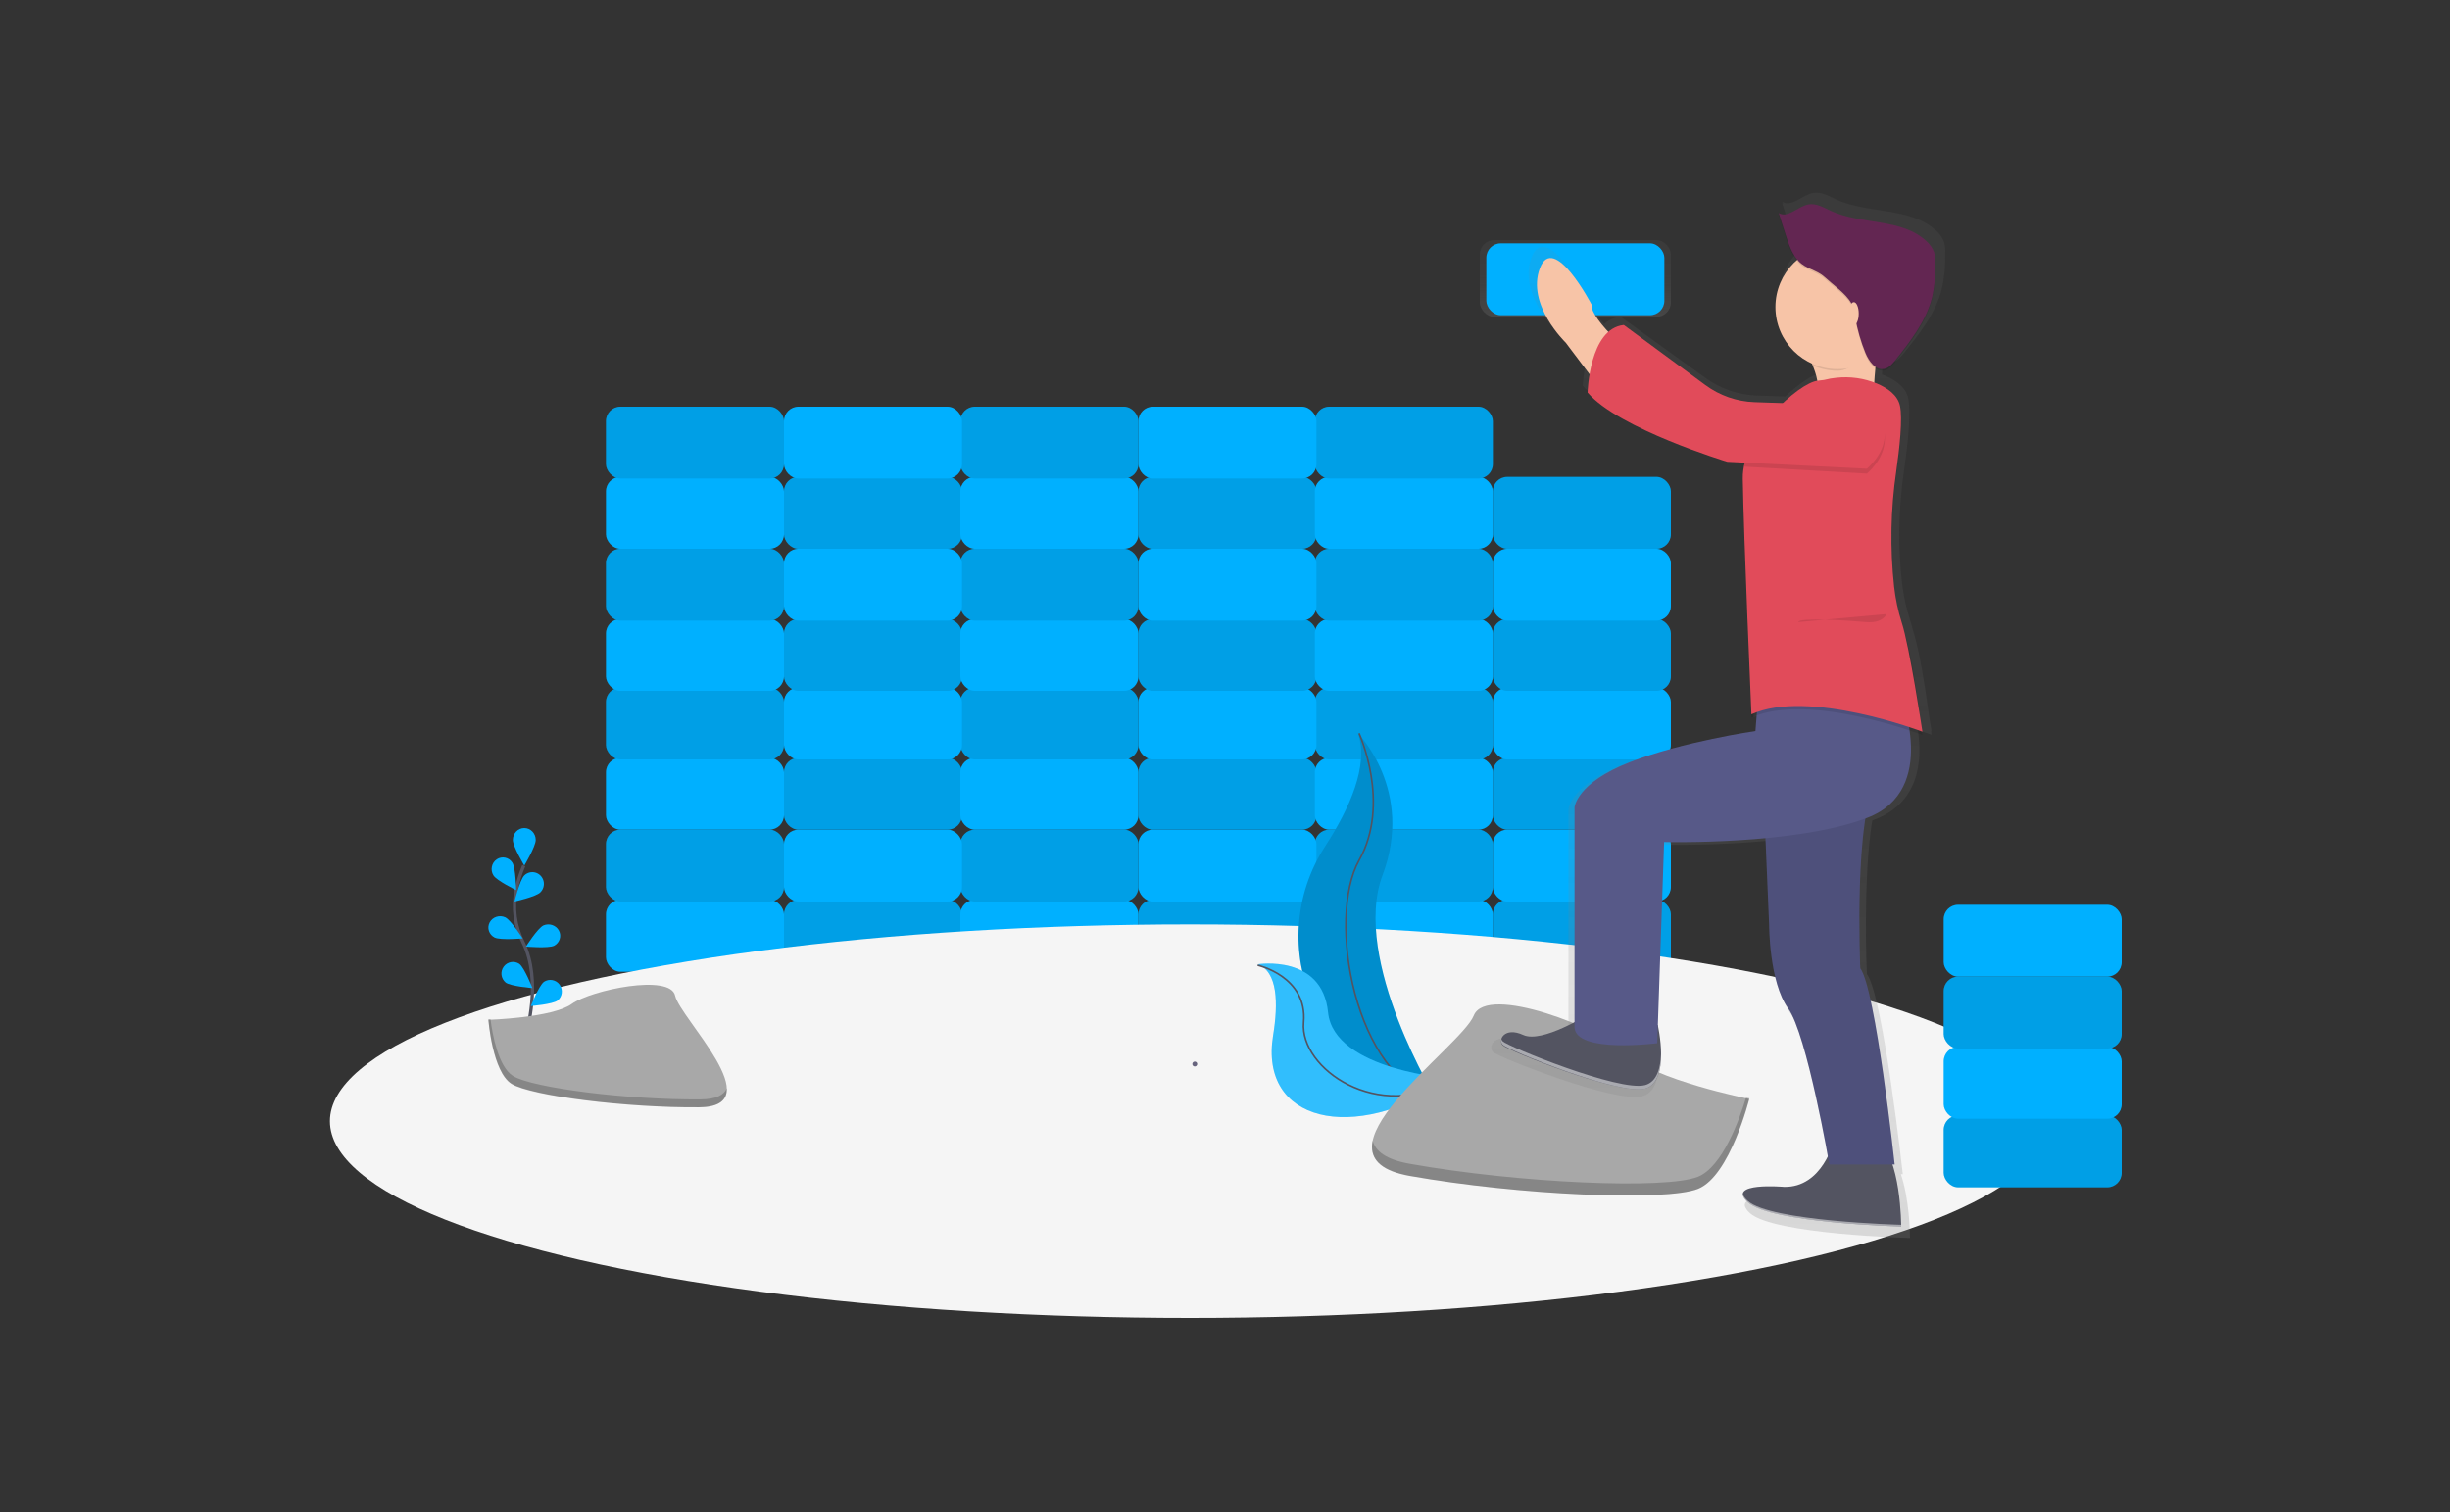 <?xml version="1.0" encoding="UTF-8"?>
<svg width="1500px" height="926px" viewBox="0 0 1500 926" version="1.1" xmlns="http://www.w3.org/2000/svg" xmlns:xlink="http://www.w3.org/1999/xlink">
    <rect x="0" y="0" width="1500" height="926" fill="#333333" stroke="none"/>
    <title>building-a-strong-startup-core</title>
    <defs>
        <linearGradient x1="50%" y1="100%" x2="50%" y2="0%" id="linearGradient-1">
            <stop stop-color="#808080" stop-opacity="0.25" offset="0%"></stop>
            <stop stop-color="#808080" stop-opacity="0.12" offset="54%"></stop>
            <stop stop-color="#808080" stop-opacity="0.1" offset="100%"></stop>
        </linearGradient>
        <linearGradient x1="50.014%" y1="100.015%" x2="50.014%" y2="0.002%" id="linearGradient-2">
            <stop stop-color="#808080" stop-opacity="0.25" offset="0%"></stop>
            <stop stop-color="#808080" stop-opacity="0.12" offset="54%"></stop>
            <stop stop-color="#808080" stop-opacity="0.1" offset="100%"></stop>
        </linearGradient>
    </defs>
    <g id="building-a-strong-startup-core" stroke="none" stroke-width="1" fill="none" fill-rule="evenodd">
        <g id="cover" transform="translate(202, 118)">
            <rect id="Rectangle" fill="#00B0FF" fill-rule="nonzero" x="169" y="433" width="109" height="44" rx="8.84"></rect>
            <rect id="Rectangle" fill="#00B0FF" fill-rule="nonzero" x="278" y="433" width="109" height="44" rx="8.84"></rect>
            <rect id="Rectangle" fill="#000000" fill-rule="nonzero" opacity="0.1" x="278" y="433" width="109" height="44" rx="8.84"></rect>
            <rect id="Rectangle" fill="#00B0FF" fill-rule="nonzero" x="386" y="433" width="109" height="44" rx="8.84"></rect>
            <rect id="Rectangle" fill="#00B0FF" fill-rule="nonzero" x="495" y="433" width="109" height="44" rx="8.84"></rect>
            <rect id="Rectangle" fill="#000000" fill-rule="nonzero" opacity="0.1" x="495" y="433" width="109" height="44" rx="8.84"></rect>
            <rect id="Rectangle" fill="#00B0FF" fill-rule="nonzero" x="603" y="433" width="109" height="44" rx="8.84"></rect>
            <rect id="Rectangle" fill="#00B0FF" fill-rule="nonzero" x="712" y="433" width="109" height="44" rx="8.84"></rect>
            <rect id="Rectangle" fill="#000000" fill-rule="nonzero" opacity="0.1" x="712" y="433" width="109" height="44" rx="8.84"></rect>
            <rect id="Rectangle" fill="#00B0FF" fill-rule="nonzero" transform="translate(766.5, 412) rotate(-180) translate(-766.5, -412) " x="712" y="390" width="109" height="44" rx="8.84"></rect>
            <rect id="Rectangle" fill="#00B0FF" fill-rule="nonzero" transform="translate(657.5, 412) rotate(-180) translate(-657.5, -412) " x="603" y="390" width="109" height="44" rx="8.84"></rect>
            <rect id="Rectangle" fill="#000000" fill-rule="nonzero" opacity="0.1" transform="translate(657.5, 412) rotate(-180) translate(-657.5, -412) " x="603" y="390" width="109" height="44" rx="8.84"></rect>
            <rect id="Rectangle" fill="#00B0FF" fill-rule="nonzero" transform="translate(549.5, 412) rotate(-180) translate(-549.5, -412) " x="495" y="390" width="109" height="44" rx="8.84"></rect>
            <rect id="Rectangle" fill="#00B0FF" fill-rule="nonzero" transform="translate(440.5, 412) rotate(-180) translate(-440.5, -412) " x="386" y="390" width="109" height="44" rx="8.84"></rect>
            <rect id="Rectangle" fill="#000000" fill-rule="nonzero" opacity="0.1" transform="translate(440.5, 412) rotate(-180) translate(-440.5, -412) " x="386" y="390" width="109" height="44" rx="8.84"></rect>
            <rect id="Rectangle" fill="#00B0FF" fill-rule="nonzero" transform="translate(332.5, 412) rotate(-180) translate(-332.5, -412) " x="278" y="390" width="109" height="44" rx="8.84"></rect>
            <rect id="Rectangle" fill="#00B0FF" fill-rule="nonzero" transform="translate(223.5, 412) rotate(-180) translate(-223.5, -412) " x="169" y="390" width="109" height="44" rx="8.84"></rect>
            <rect id="Rectangle" fill="#000000" fill-rule="nonzero" opacity="0.1" transform="translate(223.5, 412) rotate(-180) translate(-223.5, -412) " x="169" y="390" width="109" height="44" rx="8.84"></rect>
            <rect id="Rectangle" fill="#00B0FF" fill-rule="nonzero" x="169" y="346" width="109" height="44" rx="8.84"></rect>
            <rect id="Rectangle" fill="#00B0FF" fill-rule="nonzero" x="278" y="346" width="109" height="44" rx="8.84"></rect>
            <rect id="Rectangle" fill="#000000" fill-rule="nonzero" opacity="0.1" x="278" y="346" width="109" height="44" rx="8.84"></rect>
            <rect id="Rectangle" fill="#00B0FF" fill-rule="nonzero" x="386" y="346" width="109" height="44" rx="8.84"></rect>
            <rect id="Rectangle" fill="#00B0FF" fill-rule="nonzero" x="495" y="346" width="109" height="44" rx="8.84"></rect>
            <rect id="Rectangle" fill="#000000" fill-rule="nonzero" opacity="0.1" x="495" y="346" width="109" height="44" rx="8.84"></rect>
            <rect id="Rectangle" fill="#00B0FF" fill-rule="nonzero" x="603" y="346" width="109" height="44" rx="8.84"></rect>
            <rect id="Rectangle" fill="#00B0FF" fill-rule="nonzero" x="712" y="346" width="109" height="44" rx="8.84"></rect>
            <rect id="Rectangle" fill="#000000" fill-rule="nonzero" opacity="0.1" x="712" y="346" width="109" height="44" rx="8.84"></rect>
            <rect id="Rectangle" fill="#00B0FF" fill-rule="nonzero" transform="translate(766.5, 325) rotate(-180) translate(-766.5, -325) " x="712" y="303" width="109" height="44" rx="8.84"></rect>
            <rect id="Rectangle" fill="#00B0FF" fill-rule="nonzero" transform="translate(657.5, 325) rotate(-180) translate(-657.5, -325) " x="603" y="303" width="109" height="44" rx="8.84"></rect>
            <rect id="Rectangle" fill="#000000" fill-rule="nonzero" opacity="0.1" transform="translate(657.5, 325) rotate(-180) translate(-657.5, -325) " x="603" y="303" width="109" height="44" rx="8.84"></rect>
            <rect id="Rectangle" fill="#00B0FF" fill-rule="nonzero" transform="translate(549.5, 325) rotate(-180) translate(-549.5, -325) " x="495" y="303" width="109" height="44" rx="8.84"></rect>
            <rect id="Rectangle" fill="#00B0FF" fill-rule="nonzero" transform="translate(440.5, 325) rotate(-180) translate(-440.5, -325) " x="386" y="303" width="109" height="44" rx="8.84"></rect>
            <rect id="Rectangle" fill="#000000" fill-rule="nonzero" opacity="0.1" transform="translate(440.5, 325) rotate(-180) translate(-440.5, -325) " x="386" y="303" width="109" height="44" rx="8.84"></rect>
            <rect id="Rectangle" fill="#00B0FF" fill-rule="nonzero" transform="translate(332.5, 325) rotate(-180) translate(-332.5, -325) " x="278" y="303" width="109" height="44" rx="8.84"></rect>
            <rect id="Rectangle" fill="#00B0FF" fill-rule="nonzero" transform="translate(223.5, 325) rotate(-180) translate(-223.5, -325) " x="169" y="303" width="109" height="44" rx="8.84"></rect>
            <rect id="Rectangle" fill="#000000" fill-rule="nonzero" opacity="0.1" transform="translate(223.5, 325) rotate(-180) translate(-223.5, -325) " x="169" y="303" width="109" height="44" rx="8.84"></rect>
            <rect id="Rectangle" fill="#00B0FF" fill-rule="nonzero" x="169" y="261" width="109" height="44" rx="8.84"></rect>
            <rect id="Rectangle" fill="#00B0FF" fill-rule="nonzero" x="278" y="261" width="109" height="44" rx="8.84"></rect>
            <rect id="Rectangle" fill="#000000" fill-rule="nonzero" opacity="0.1" x="278" y="261" width="109" height="44" rx="8.84"></rect>
            <rect id="Rectangle" fill="#00B0FF" fill-rule="nonzero" x="386" y="261" width="109" height="44" rx="8.84"></rect>
            <rect id="Rectangle" fill="#00B0FF" fill-rule="nonzero" x="495" y="261" width="109" height="44" rx="8.84"></rect>
            <rect id="Rectangle" fill="#000000" fill-rule="nonzero" opacity="0.1" x="495" y="261" width="109" height="44" rx="8.84"></rect>
            <rect id="Rectangle" fill="#00B0FF" fill-rule="nonzero" x="603" y="261" width="109" height="44" rx="8.84"></rect>
            <rect id="Rectangle" fill="#00B0FF" fill-rule="nonzero" x="712" y="261" width="109" height="44" rx="8.84"></rect>
            <rect id="Rectangle" fill="#000000" fill-rule="nonzero" opacity="0.1" x="712" y="261" width="109" height="44" rx="8.84"></rect>
            <rect id="Rectangle" fill="#00B0FF" fill-rule="nonzero" transform="translate(766.5, 240) rotate(-180) translate(-766.5, -240) " x="712" y="218" width="109" height="44" rx="8.84"></rect>
            <rect id="Rectangle" fill="#00B0FF" fill-rule="nonzero" transform="translate(657.5, 240) rotate(-180) translate(-657.5, -240) " x="603" y="218" width="109" height="44" rx="8.84"></rect>
            <rect id="Rectangle" fill="#000000" fill-rule="nonzero" opacity="0.1" transform="translate(657.5, 240) rotate(-180) translate(-657.5, -240) " x="603" y="218" width="109" height="44" rx="8.84"></rect>
            <rect id="Rectangle" fill="#00B0FF" fill-rule="nonzero" transform="translate(549.5, 240) rotate(-180) translate(-549.5, -240) " x="495" y="218" width="109" height="44" rx="8.84"></rect>
            <rect id="Rectangle" fill="#00B0FF" fill-rule="nonzero" transform="translate(440.5, 240) rotate(-180) translate(-440.5, -240) " x="386" y="218" width="109" height="44" rx="8.84"></rect>
            <rect id="Rectangle" fill="#000000" fill-rule="nonzero" opacity="0.1" transform="translate(440.5, 240) rotate(-180) translate(-440.5, -240) " x="386" y="218" width="109" height="44" rx="8.84"></rect>
            <rect id="Rectangle" fill="#00B0FF" fill-rule="nonzero" transform="translate(332.5, 240) rotate(-180) translate(-332.5, -240) " x="278" y="218" width="109" height="44" rx="8.84"></rect>
            <rect id="Rectangle" fill="#00B0FF" fill-rule="nonzero" transform="translate(223.5, 240) rotate(-180) translate(-223.5, -240) " x="169" y="218" width="109" height="44" rx="8.84"></rect>
            <rect id="Rectangle" fill="#000000" fill-rule="nonzero" opacity="0.1" transform="translate(223.5, 240) rotate(-180) translate(-223.5, -240) " x="169" y="218" width="109" height="44" rx="8.84"></rect>
            <rect id="Rectangle" fill="#00B0FF" fill-rule="nonzero" x="169" y="174" width="109" height="44" rx="8.84"></rect>
            <rect id="Rectangle" fill="#00B0FF" fill-rule="nonzero" x="278" y="174" width="109" height="44" rx="8.84"></rect>
            <rect id="Rectangle" fill="#000000" fill-rule="nonzero" opacity="0.1" x="278" y="174" width="109" height="44" rx="8.84"></rect>
            <rect id="Rectangle" fill="#00B0FF" fill-rule="nonzero" x="386" y="174" width="109" height="44" rx="8.84"></rect>
            <rect id="Rectangle" fill="#00B0FF" fill-rule="nonzero" x="495" y="174" width="109" height="44" rx="8.84"></rect>
            <rect id="Rectangle" fill="#000000" fill-rule="nonzero" opacity="0.1" x="495" y="174" width="109" height="44" rx="8.84"></rect>
            <rect id="Rectangle" fill="#00B0FF" fill-rule="nonzero" x="603" y="174" width="109" height="44" rx="8.84"></rect>
            <rect id="Rectangle" fill="#00B0FF" fill-rule="nonzero" x="712" y="174" width="109" height="44" rx="8.84"></rect>
            <rect id="Rectangle" fill="#000000" fill-rule="nonzero" opacity="0.1" x="712" y="174" width="109" height="44" rx="8.84"></rect>
            <rect id="Rectangle" fill="url(#linearGradient-1)" fill-rule="nonzero" x="704" y="29" width="117" height="47" rx="8.84"></rect>
            <rect id="Rectangle" fill="#00B0FF" fill-rule="nonzero" transform="translate(762.5, 53) rotate(-180) translate(-762.5, -53) " x="708" y="31" width="109" height="44" rx="8.84"></rect>
            <rect id="Rectangle" fill="#00B0FF" fill-rule="nonzero" transform="translate(657.5, 153) rotate(-180) translate(-657.5, -153) " x="603" y="131" width="109" height="44" rx="8.84"></rect>
            <rect id="Rectangle" fill="#000000" fill-rule="nonzero" opacity="0.1" transform="translate(657.5, 153) rotate(-180) translate(-657.5, -153) " x="603" y="131" width="109" height="44" rx="8.84"></rect>
            <rect id="Rectangle" fill="#00B0FF" fill-rule="nonzero" transform="translate(549.5, 153) rotate(-180) translate(-549.5, -153) " x="495" y="131" width="109" height="44" rx="8.84"></rect>
            <rect id="Rectangle" fill="#00B0FF" fill-rule="nonzero" transform="translate(440.5, 153) rotate(-180) translate(-440.5, -153) " x="386" y="131" width="109" height="44" rx="8.84"></rect>
            <rect id="Rectangle" fill="#000000" fill-rule="nonzero" opacity="0.1" transform="translate(440.5, 153) rotate(-180) translate(-440.5, -153) " x="386" y="131" width="109" height="44" rx="8.84"></rect>
            <rect id="Rectangle" fill="#00B0FF" fill-rule="nonzero" transform="translate(332.5, 153) rotate(-180) translate(-332.5, -153) " x="278" y="131" width="109" height="44" rx="8.84"></rect>
            <rect id="Rectangle" fill="#00B0FF" fill-rule="nonzero" transform="translate(223.5, 153) rotate(-180) translate(-223.5, -153) " x="169" y="131" width="109" height="44" rx="8.84"></rect>
            <rect id="Rectangle" fill="#000000" fill-rule="nonzero" opacity="0.1" transform="translate(223.5, 153) rotate(-180) translate(-223.5, -153) " x="169" y="131" width="109" height="44" rx="8.84"></rect>
            <ellipse id="Oval" fill="#F5F5F5" fill-rule="nonzero" cx="526.5" cy="568.5" rx="526.5" ry="120.5"></ellipse>
            <path d="M120.106,515 C120.106,515 129.992,482.739 118.26,458.986 C113.287,449.056 111.787,437.835 113.987,427.011 C115.072,421.88 116.642,416.855 118.677,412" id="Path" stroke="#535461" stroke-width="2"></path>
            <path d="M112,396.292 C112,400.322 119,412 119,412 C119,412 126,400.322 126,396.292 C126,392.265 122.866,389 119,389 C115.134,389 112,392.265 112,396.292 L112,396.292 Z" id="Path" fill="#00B0FF" fill-rule="nonzero"></path>
            <path d="M100.092,417.983 C102.142,421.292 114,427 114,427 C114,427 113.785,413.533 111.704,410.224 C109.617,406.941 105.352,406.013 102.157,408.148 C98.963,410.282 98.04,414.677 100.092,417.983 Z" id="Path" fill="#00B0FF" fill-rule="nonzero"></path>
            <path d="M100.861,456.065 C104.428,457.791 118,456.599 118,456.599 C118,456.599 110.919,445.407 107.352,443.681 C103.804,442.052 99.549,443.444 97.777,446.814 C96.004,450.183 97.365,454.294 100.839,456.065 L100.861,456.065 Z" id="Path" fill="#00B0FF" fill-rule="nonzero"></path>
            <path d="M107.545,483.606 C110.689,485.946 124,487 124,487 C124,487 119.095,474.51 115.961,472.17 C112.82,470.093 108.612,470.85 106.381,473.893 C104.15,476.936 104.675,481.202 107.576,483.606 L107.545,483.606 Z" id="Path" fill="#00B0FF" fill-rule="nonzero"></path>
            <path d="M128.857,428.369 C126.058,431.137 113,434 113,434 C113,434 116.196,420.833 118.995,418.033 C120.807,416.244 123.421,415.573 125.853,416.272 C128.285,416.971 130.164,418.935 130.784,421.424 C131.404,423.913 130.669,426.548 128.857,428.337 L128.857,428.369 Z" id="Path" fill="#00B0FF" fill-rule="nonzero"></path>
            <path d="M137.26,461.06 C133.668,462.795 120,461.597 120,461.597 C120,461.597 127.131,450.353 130.723,448.618 C134.28,447.082 138.469,448.503 140.222,451.84 C141.976,455.176 140.669,459.243 137.26,461.06 L137.26,461.06 Z" id="Path" fill="#00B0FF" fill-rule="nonzero"></path>
            <path d="M139.455,494.606 C136.311,496.946 123,498 123,498 C123,498 127.905,485.51 131.039,483.17 C134.18,481.093 138.388,481.85 140.619,484.893 C142.85,487.936 142.325,492.202 139.424,494.606 L139.455,494.606 Z" id="Path" fill="#00B0FF" fill-rule="nonzero"></path>
            <path d="M629.411,331 C629.411,331 664.039,365.958 644.488,417.826 C624.936,469.695 678,556 678,556 C678,556 677.431,555.915 676.379,555.724 C605.259,543.001 569.925,460.883 609.47,399.896 C624.168,377.214 636.244,350.621 629.411,331 Z" id="Path" fill="#00B0FF" fill-rule="nonzero"></path>
            <path d="M629.411,331 C629.411,331 664.039,365.958 644.488,417.826 C624.936,469.695 678,556 678,556 C678,556 677.431,555.915 676.379,555.724 C605.259,543.001 569.925,460.883 609.47,399.896 C624.168,377.214 636.244,350.621 629.411,331 Z" id="Path" fill="#000000" fill-rule="nonzero" opacity="0.2"></path>
            <path d="M630.069,331 C630.069,331 649.745,373.855 630.069,408.821 C610.393,443.787 626.7,541.903 679,556" id="Path" stroke="#535461"></path>
            <path d="M568,472.44 C568,472.44 607.484,466.069 611.082,501.811 C614.68,537.553 687,542.47 687,542.47 L685.643,543.383 C625.927,582.947 568.863,568.581 577.448,516.051 C580.646,496.523 580.362,476.889 568,472.44 Z" id="Path" fill="#00B0FF" fill-rule="nonzero"></path>
            <path d="M568,472.44 C568,472.44 607.484,466.069 611.082,501.811 C614.68,537.553 687,542.47 687,542.47 L685.643,543.383 C625.927,582.947 568.863,568.581 577.448,516.051 C580.646,496.523 580.362,476.889 568,472.44 Z" id="Path" fill="#F5F5F5" fill-rule="nonzero" opacity="0.2"></path>
            <path d="M568,473 C568,473 598.647,479.804 596.132,508.01 C593.618,536.216 641.645,570.023 687,543.222" id="Path" stroke="#535461"></path>
            <path d="M869,554.899 C869,554.899 810.161,543.113 794.463,527.391 C778.766,511.668 708.159,484.17 700.31,503.818 C692.461,523.465 594.4,590.269 661.14,602.055 C727.881,613.841 818.052,617.767 837.668,609.916 C857.285,602.066 869,554.899 869,554.899 Z" id="Path" fill="#A8A8A8" fill-rule="nonzero"></path>
            <path d="M661.09,594.58 C727.777,606.461 818,610.418 837.616,602.504 C852.553,596.468 862.968,567.491 867.035,554 L869,554.416 C869,554.416 857.232,601.939 837.616,609.874 C818,617.809 727.756,613.831 661.09,601.95 C641.843,598.516 636.339,590.464 638.41,580.268 C639.963,586.912 646.713,592.021 661.09,594.58 Z" id="Path" fill="#000000" fill-rule="nonzero" opacity="0.2"></path>
            <path d="M988.164,29.917 C987.115,27.291 985.444,24.962 983.296,23.134 C967.51,8.676 941.988,13.06 922.39,4.218 C917.871,2.18 913.246,-0.644 908.347,0.131 C901.504,1.193 895.137,9.048 889.171,5.566 L889.594,6.872 L889.171,6.649 L893.564,20.087 C895.253,25.246 897.027,30.554 900.301,34.853 C890.452,43.486 885.638,56.555 887.519,69.554 C889.399,82.553 897.717,93.703 909.603,99.158 C909.814,99.604 910.015,100.06 910.216,100.517 L910.775,100.75 C912.075,103.756 913.045,106.896 913.669,110.113 C908.59,110.824 899.73,116.482 891.03,124.804 L873.628,124.22 C862.373,123.842 851.481,120.119 842.331,113.52 L790.21,75.89 C786.498,76.258 783,77.813 780.232,80.327 C773.77,73.555 768.279,66.528 768.744,62.282 C768.744,62.282 744.521,16.712 735.715,39.491 C726.908,62.271 752.229,86.197 752.229,86.197 L768.29,107.119 C767.655,110.787 767.253,114.492 767.086,118.212 C786.905,141.002 856.258,161.616 856.258,161.616 L867.071,162.147 L867.134,162.678 C866.469,165.53 866.143,168.452 866.163,171.382 C866.163,171.807 866.163,172.242 866.163,172.688 C866.163,173.134 866.163,173.272 866.163,173.558 C866.712,209.904 871.664,321.106 871.664,321.106 C872.625,320.671 873.628,320.278 874.642,319.906 L873.871,329.789 C873.871,329.789 827.632,336.296 793.505,349.32 C759.378,362.345 758.279,377.535 758.279,377.535 L758.279,511.559 C748.533,516.591 733.149,523.236 725.25,519.658 C716.676,515.816 711.977,519.043 711.122,522.408 L711.122,522.408 C710.959,523.074 710.959,523.769 711.122,524.435 L711.122,524.435 C711.195,524.735 711.305,525.023 711.449,525.295 L711.449,525.359 C711.607,525.639 711.802,525.897 712.03,526.123 C715.335,529.382 786.895,557.586 803.409,553.244 C803.92,553.109 804.421,552.939 804.909,552.735 C805.067,552.671 805.205,552.586 805.363,552.512 C805.521,552.437 805.975,552.225 806.26,552.055 C806.546,551.885 806.588,551.832 806.746,551.726 C806.905,551.62 807.242,551.397 807.475,551.217 C807.707,551.036 807.781,550.941 807.929,550.803 C808.077,550.665 808.362,550.431 808.552,550.219 C808.742,550.007 808.826,549.9 808.964,549.741 C809.101,549.582 809.344,549.317 809.513,549.083 C809.682,548.849 809.745,548.733 809.872,548.563 C809.998,548.393 810.21,548.075 810.357,547.82 C810.505,547.565 810.558,547.459 810.653,547.268 C810.748,547.077 810.949,546.726 811.086,546.44 C811.223,546.153 811.255,546.068 811.329,545.877 C811.403,545.686 811.593,545.272 811.709,544.964 C811.825,544.657 811.836,544.593 811.91,544.402 C811.984,544.211 812.142,543.733 812.237,543.34 C812.237,543.16 812.332,542.979 812.385,542.799 C812.48,542.427 812.585,542.067 812.67,541.737 C812.67,541.568 812.744,541.398 812.775,541.228 C812.86,540.825 812.944,540.421 813.008,540.018 C813.008,539.869 813.008,539.71 813.082,539.561 C813.156,539.126 813.219,538.68 813.272,538.245 L813.272,537.863 C813.325,537.385 813.377,536.908 813.42,536.43 L813.42,536.133 C813.462,535.616 813.494,535.1 813.515,534.583 L813.515,534.371 C813.515,533.819 813.515,533.267 813.515,532.715 L813.515,532.609 C813.495,526.136 812.787,519.685 811.403,513.364 L811.403,513.364 L815.553,399.221 C837.176,399.559 858.803,398.758 880.344,396.822 L882.709,451.298 C882.709,451.298 882.709,487.102 894.82,503.375 C905.19,517.302 917.164,578.9 920.395,596.383 C915.949,604.875 907.439,615.49 892.614,615.129 C892.614,615.129 864.727,612.709 866.3,620.437 L866.3,620.437 C866.344,620.639 866.404,620.838 866.48,621.031 L866.48,621.031 C866.567,621.253 866.67,621.47 866.786,621.679 L866.786,621.679 C866.902,621.88 867.029,622.082 867.176,622.294 L867.261,622.422 C867.419,622.645 867.599,622.878 867.799,623.122 L867.799,623.175 C867.989,623.398 868.19,623.621 868.412,623.844 L868.602,624.035 C868.855,624.29 869.109,624.545 869.404,624.81 C883.712,637.835 967.383,640 967.383,640 L967.383,639.703 C967.383,639.618 967.383,639.512 967.383,639.395 L967.383,639.395 C967.383,635.627 966.834,615.862 961.829,600.979 L962.991,600.979 C962.991,600.979 950.879,491.391 940.975,478.377 C940.975,478.377 938.345,420.589 944.28,384.382 L945.336,383.978 C973.085,373.554 975.06,347.887 972.198,329.035 C977.478,330.734 980.561,331.891 980.561,331.891 C980.561,331.891 980.466,331.073 980.286,329.619 L980.561,329.725 C980.561,329.725 980.033,326.275 979.157,320.904 C977.172,306.118 973.328,280.281 969.231,268.084 C968.566,265.399 967.932,263.106 967.351,261.376 C964.987,254.046 963.363,246.496 962.505,238.84 C961.383,228.916 960.815,218.936 960.805,208.948 C960.895,195.604 961.911,182.281 963.846,169.079 C965.525,157.551 967.014,144.431 966.908,135.27 C967.024,132.071 966.801,128.868 966.243,125.717 C964.775,118.955 958.281,114.56 951.534,111.758 C951.101,111.578 950.657,111.429 950.214,111.259 C950.383,108.701 950.594,105.792 950.869,102.767 C952.502,103.905 954.529,104.32 956.476,103.914 C959.379,103.277 961.459,100.846 963.307,98.606 C973.064,86.558 983.085,74.001 986.833,59.034 C988.347,52.35 989.056,45.507 988.945,38.653 C988.945,38.278 988.945,37.903 988.945,37.528 C989.125,34.964 988.861,32.389 988.164,29.917 Z" id="Path" fill="url(#linearGradient-2)" fill-rule="nonzero"></path>
            <path d="M899,89.054 C899,89.054 913.645,111.287 910.507,121.875 C907.369,132.463 945.028,126.11 945.028,126.11 C945.028,126.11 946.074,84.819 953.396,75.29 C960.719,65.761 899,89.054 899,89.054 Z" id="Path" fill="#F7C4A7" fill-rule="nonzero"></path>
            <path d="M802,103.45 C802,103.45 771.392,78.019 772.447,68.483 C772.447,68.483 749.227,23.979 740.784,46.231 C732.34,68.483 756.616,91.794 756.616,91.794 L786.168,131 L802,103.45 Z" id="Path" fill="#F7C4A7" fill-rule="nonzero"></path>
            <path d="M770.546,503 C770.546,503 742.178,521.011 730.621,515.714 C719.064,510.416 714.861,518.892 718.013,522.071 C721.165,525.249 789.458,552.796 805.218,548.558 C820.978,544.32 812.961,509.611 812.961,509.611 L770.546,503 Z" id="Path" fill="#535461" fill-rule="nonzero"></path>
            <path d="M920.864,580.222 C920.864,580.222 914.007,609.25 890.275,608.722 C890.275,608.722 854.412,605.556 868.124,618.222 C881.837,630.889 962,633 962,633 C962,633 962,589.722 947.233,580.222 C932.466,570.722 920.864,580.222 920.864,580.222 Z" id="Path" fill="#535461" fill-rule="nonzero"></path>
            <path d="M878,373.883 L881.158,448.297 C881.158,448.297 881.158,483.378 892.737,499.324 C904.316,515.27 918,595 918,595 L958,595 C958,595 946.421,487.631 936.947,474.874 C936.947,474.874 932.737,380.261 947.474,359 L878,373.883 Z" id="Path" fill="#575988" fill-rule="nonzero"></path>
            <path d="M878,373.883 L881.158,448.297 C881.158,448.297 881.158,483.378 892.737,499.324 C904.316,515.27 918,595 918,595 L958,595 C958,595 946.421,487.631 936.947,474.874 C936.947,474.874 932.737,380.261 947.474,359 L878,373.883 Z" id="Path" fill="#000000" fill-rule="nonzero" opacity="0.1"></path>
            <path d="M961.371,307.309 C961.371,307.309 985.633,365.711 941.328,382.701 C897.023,399.69 816.853,397.567 816.853,397.567 L812.634,520.742 C812.634,520.742 763.055,527.113 762,511.185 L762,376.33 C762,376.33 763.055,361.464 795.756,348.721 C828.457,335.979 872.761,329.608 872.761,329.608 L874.871,302 L961.371,307.309 Z" id="Path" fill="#575988" fill-rule="nonzero"></path>
            <path d="M922.265,115.308 C930.714,114.37 939.262,115.582 947.12,118.832 C953.604,121.57 959.812,125.868 961.25,132.48 C962.922,140.312 961.071,157.876 958.945,172.745 C955.539,196.045 955.106,219.686 957.654,243.097 C958.712,252.85 960.246,261.351 962.308,265.14 C968.654,276.814 975,332 975,332 C975,332 905.195,305.468 870.292,321.387 C870.292,321.387 865.532,212.606 865.004,177.054 C864.591,149.524 899.378,118.153 911.012,117.091 C917.823,116.476 915.486,116.019 922.265,115.308 Z" id="Path" fill="#000000" fill-rule="nonzero" opacity="0.1"></path>
            <path d="M922.265,113.308 C930.714,112.37 939.262,113.582 947.12,116.832 C953.604,119.57 959.812,123.868 961.25,130.48 C962.922,138.312 961.071,155.876 958.945,170.745 C955.539,194.045 955.106,217.686 957.654,241.097 C958.477,248.58 960.036,255.964 962.308,263.14 C967.068,277.467 975,330 975,330 C975,330 905.195,303.468 870.292,319.387 C870.292,319.387 865.532,210.606 865.004,175.054 C864.591,147.524 899.378,116.153 911.012,115.091 C917.823,114.476 915.486,114.019 922.265,113.308 Z" id="Path" fill="#E14B5A" fill-rule="nonzero"></path>
            <path d="M941.018,172 L866.048,167.735 C866.048,167.735 861.275,130.619 872.099,131.003 L946.298,133.615 C946.298,133.615 962.137,152.808 941.018,172 Z" id="Path" fill="#000000" fill-rule="nonzero" opacity="0.1"></path>
            <path d="M941.021,169 L855.51,164.759 C855.51,164.759 789.002,144.614 770,122.349 C770,122.349 771.056,83.12 792.169,81 L842.114,117.78 C850.843,124.21 861.297,127.853 872.116,128.234 L946.299,130.831 C946.299,130.831 962.135,149.916 941.021,169 Z" id="Path" fill="#E14B5A" fill-rule="nonzero"></path>
            <path d="M944.505,93.697 C945.75,83.691 950.248,80.367 953.396,76.283 C960.719,66.784 899,90.003 899,90.003 C902.191,94.947 904.989,100.138 907.369,105.528 C912.289,107.815 917.642,109 923.06,109 C932.119,109 937.998,99.111 944.505,93.697 Z" id="Path" fill="#000000" fill-rule="nonzero" opacity="0.1"></path>
            <circle id="Oval" fill="#F7C4A7" fill-rule="nonzero" cx="923" cy="70" r="38"></circle>
            <path d="M899.08,42.79 C895.029,38.331 893.072,32.392 891.231,26.635 L887,13.449 C892.733,16.854 898.848,9.192 905.427,8.127 C910.135,7.372 914.588,10.139 918.925,12.129 C937.754,20.792 962.296,16.492 977.444,30.679 C979.515,32.483 981.119,34.765 982.12,37.33 C982.819,39.748 983.105,42.267 982.966,44.78 C983.09,51.497 982.426,58.206 980.988,64.767 C977.391,79.443 967.765,91.767 958.382,103.58 C956.605,105.826 954.606,108.209 951.813,108.837 C946.365,110.061 942.155,104.144 940.05,98.95 C937.261,92.069 935.204,84.909 933.915,77.591 C933.365,74.494 932.931,71.301 931.397,68.566 C928.118,62.723 920.036,57.189 915.128,52.656 C910.219,48.122 903.587,47.739 899.08,42.79 Z" id="Path" fill="#000000" fill-rule="nonzero" opacity="0.1"></path>
            <path d="M899.08,41.79 C895.029,37.331 893.072,31.392 891.231,25.635 L887,12.449 C892.733,15.854 898.848,8.192 905.427,7.127 C910.135,6.372 914.588,9.139 918.925,11.129 C937.754,19.792 962.296,15.492 977.444,29.679 C979.515,31.483 981.119,33.765 982.12,36.33 C982.819,38.748 983.105,41.267 982.966,43.78 C983.09,50.497 982.426,57.206 980.988,63.767 C977.391,78.443 967.765,90.767 958.382,102.58 C956.605,104.826 954.606,107.209 951.813,107.837 C946.365,109.061 942.155,103.144 940.05,97.95 C937.261,91.069 935.204,83.909 933.915,76.591 C933.365,73.494 932.931,70.301 931.397,67.566 C928.118,61.723 920.036,56.189 915.128,51.656 C910.219,47.122 903.587,46.739 899.08,41.79 Z" id="Path" fill="#632652" fill-rule="nonzero"></path>
            <ellipse id="Oval" fill="#F7C4A7" fill-rule="nonzero" cx="933" cy="74" rx="3" ry="7"></ellipse>
            <path d="M953,258 C953,258 950.882,263.868 940.294,262.89 C929.706,261.912 899,259.956 899,262.89" id="Path" fill="#000000" fill-rule="nonzero" opacity="0.1"></path>
            <path d="M868.119,617.351 C866.22,615.619 865.271,614.221 865.05,613 C864.775,614.356 865.619,616.13 868.119,618.394 C881.832,630.913 962,633 962,633 C962,633 962,632.635 962,631.957 C961.483,631.946 881.79,629.828 868.119,617.351 Z" id="Path" fill="#FFFFFF" fill-rule="nonzero" opacity="0.5"></path>
            <path d="M805.221,546.405 C789.462,550.699 721.173,522.788 718.021,519.567 C717.601,519.132 717.3,518.591 717.149,518 C716.779,519.309 717.11,520.72 718.021,521.714 C721.173,524.935 789.462,552.846 805.221,548.552 C813.332,546.341 815.139,535.96 814.992,526.395 C814.834,535.305 812.723,544.344 805.221,546.405 Z" id="Path" fill="#FFFFFF" fill-rule="nonzero" opacity="0.5"></path>
            <path d="M529.5,535 C530.328,535 531,534.328 531,533.5 C531,532.672 530.328,532 529.5,532 C528.672,532 528,532.672 528,533.5 C528,534.328 528.672,535 529.5,535 L529.5,535 Z" id="Path" fill="#67647E" fill-rule="nonzero"></path>
            <path d="M97,506.439 C97,506.439 136.244,505.216 148.063,496.701 C159.882,488.186 208.422,478.024 211.356,491.673 C214.289,505.323 270.337,559.58 225.993,559.984 C181.649,560.388 123.057,553.011 111.248,545.739 C99.44,538.468 97,506.439 97,506.439 Z" id="Path" fill="#A8A8A8" fill-rule="nonzero"></path>
            <path d="M226.856,555.161 C182.543,555.525 123.895,548.136 112.083,540.812 C103.09,535.233 99.461,515.23 98.315,506 L97,506 C97,506 99.482,538.231 111.294,545.545 C123.106,552.858 181.755,560.311 226.025,559.99 C238.815,559.883 243.233,555.257 242.991,548.393 C241.255,552.494 236.375,555.086 226.856,555.161 Z" id="Path" fill="#000000" fill-rule="nonzero" opacity="0.2"></path>
            <rect id="Rectangle" fill="#00B0FF" fill-rule="nonzero" transform="translate(1042.5, 587) rotate(-180) translate(-1042.5, -587) " x="988" y="565" width="109" height="44" rx="8.84"></rect>
            <rect id="Rectangle" fill="#000000" fill-rule="nonzero" opacity="0.1" transform="translate(1042.5, 587) rotate(-180) translate(-1042.5, -587) " x="988" y="565" width="109" height="44" rx="8.84"></rect>
            <rect id="Rectangle" fill="#00B0FF" fill-rule="nonzero" x="988" y="523" width="109" height="44" rx="8.84"></rect>
            <rect id="Rectangle" fill="#00B0FF" fill-rule="nonzero" transform="translate(1042.5, 502) rotate(-180) translate(-1042.5, -502) " x="988" y="480" width="109" height="44" rx="8.84"></rect>
            <rect id="Rectangle" fill="#000000" fill-rule="nonzero" opacity="0.1" transform="translate(1042.5, 502) rotate(-180) translate(-1042.5, -502) " x="988" y="480" width="109" height="44" rx="8.84"></rect>
            <rect id="Rectangle" fill="#00B0FF" fill-rule="nonzero" x="988" y="436" width="109" height="44" rx="8.84"></rect>
        </g>
    </g>
</svg>